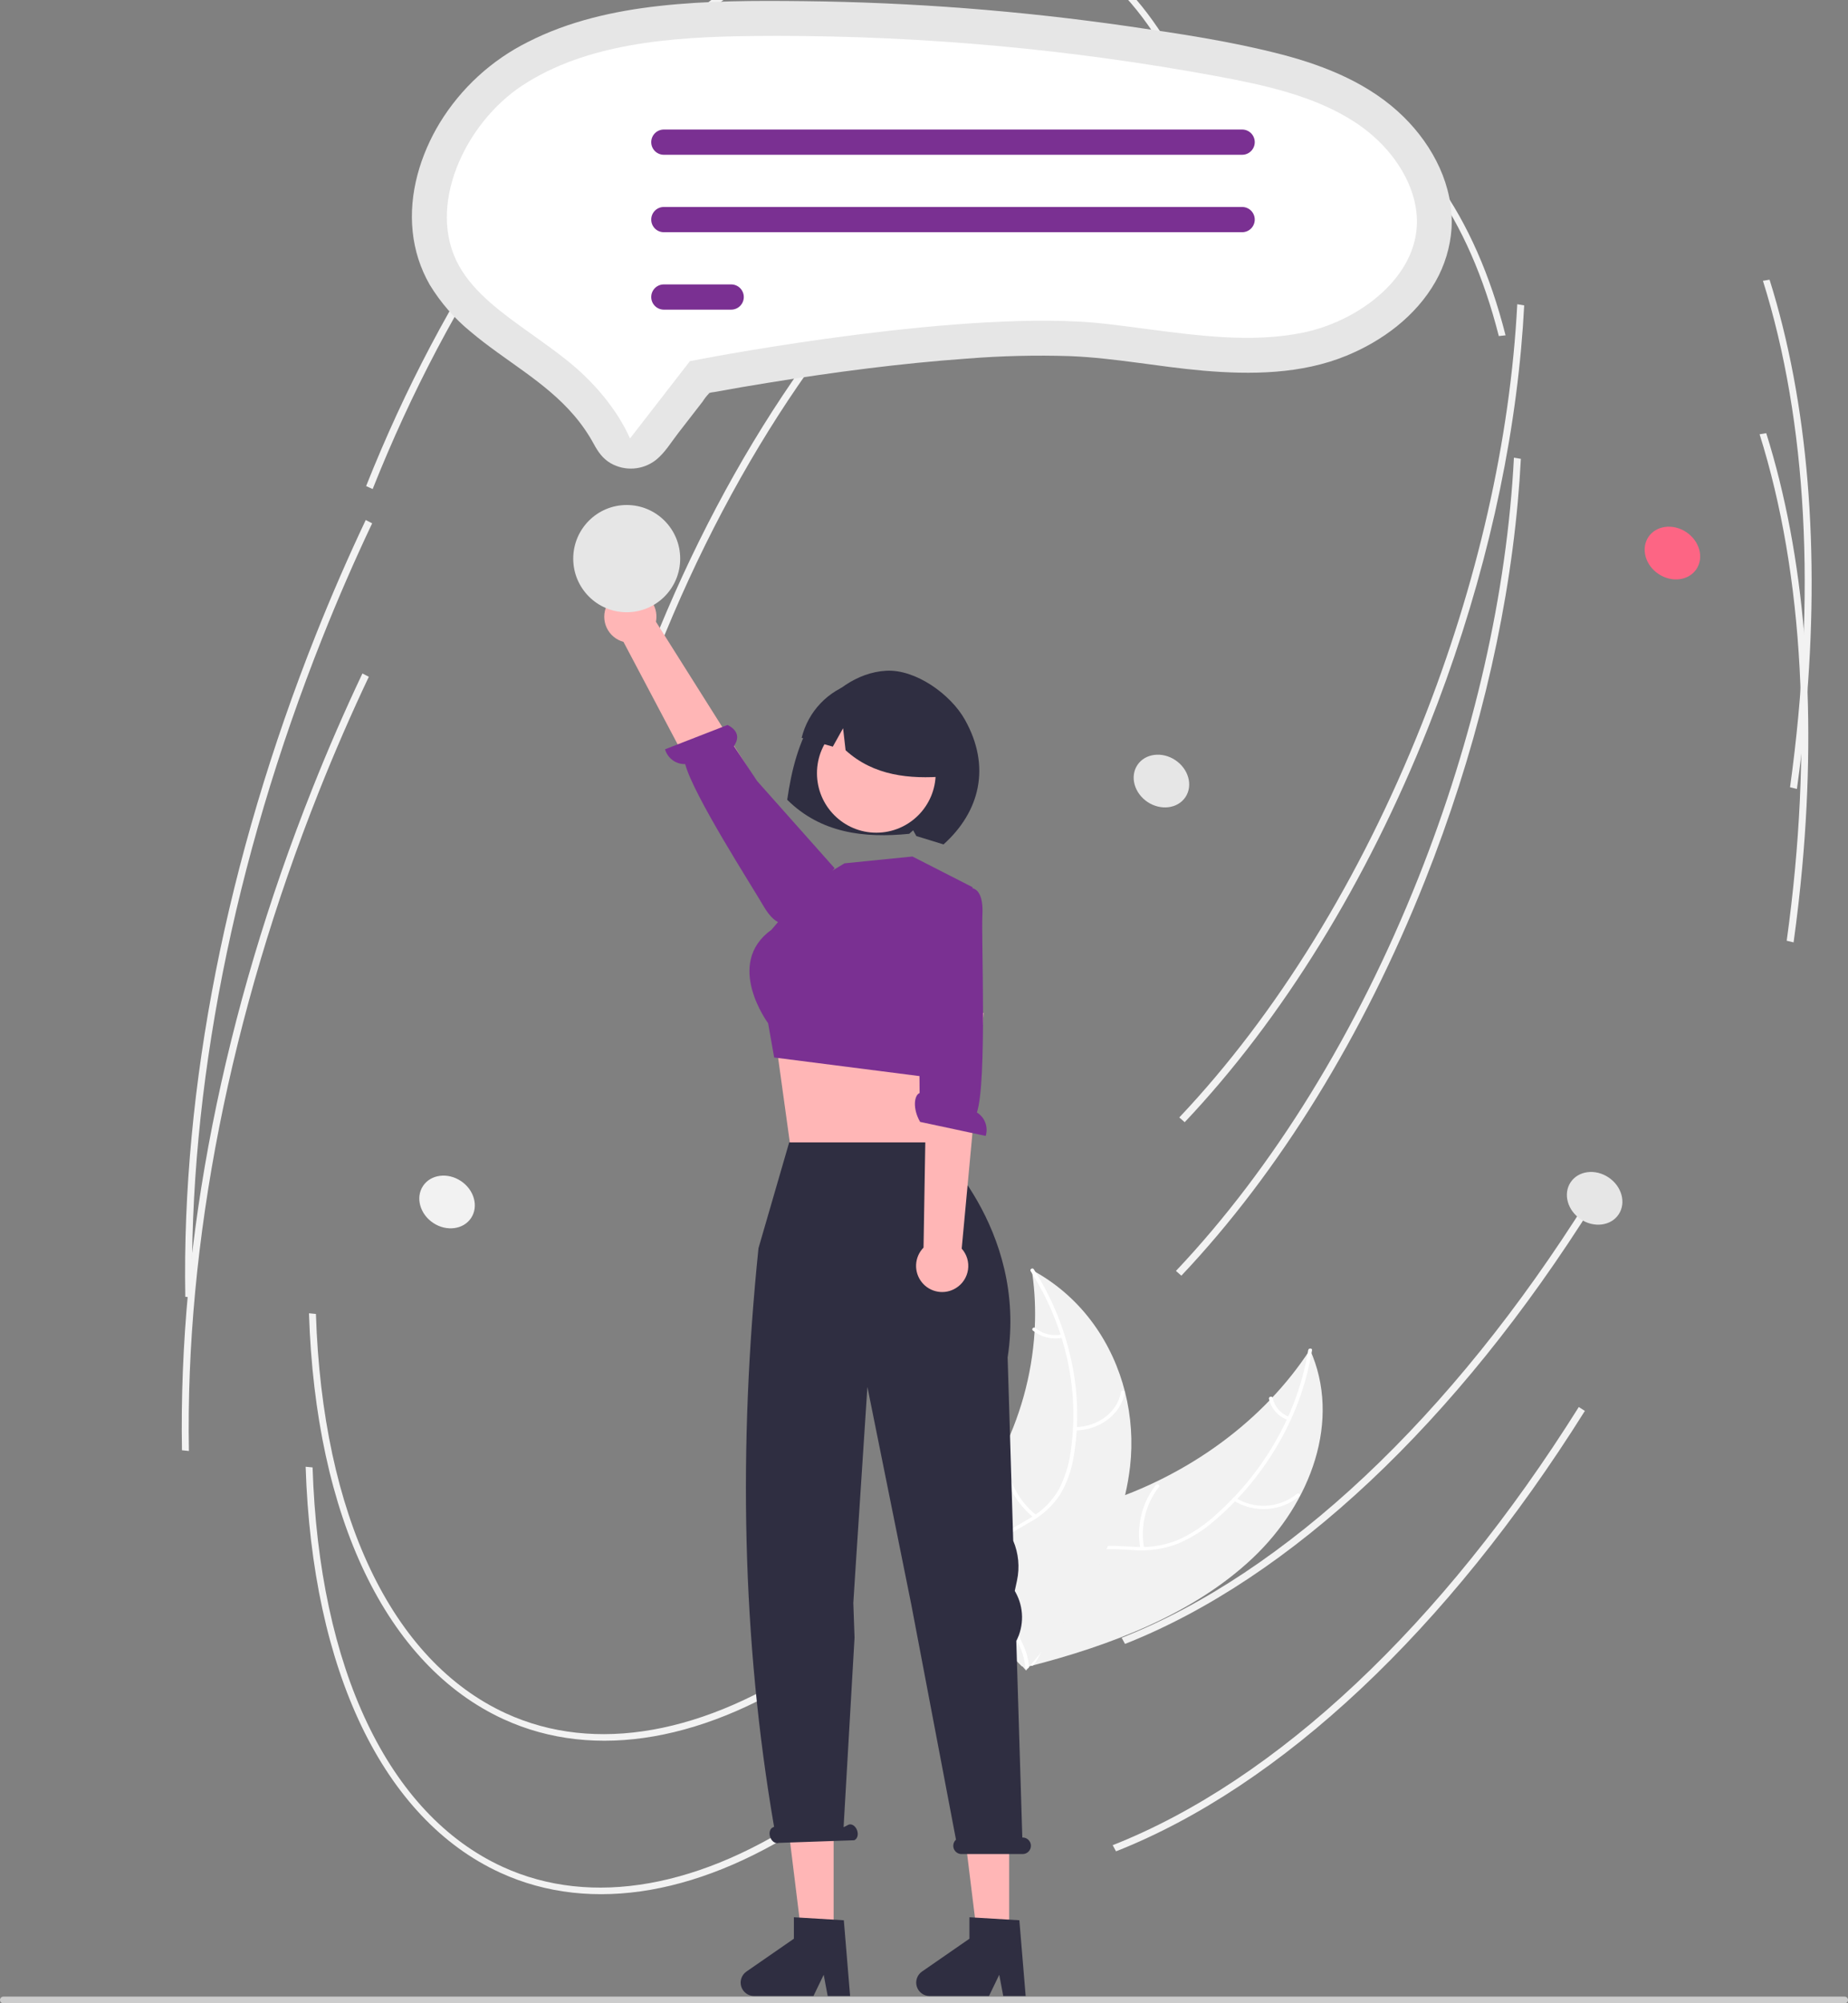 <svg width="179" height="194" viewBox="0 0 179 194" fill="none" xmlns="http://www.w3.org/2000/svg">
<rect x="0" y="0" width="179" height="194" fill="#808080" stroke="none"/>
<g clip-path="url(#clip0_4_126)">
<path d="M121.329 150.888C127.011 145.526 129.941 137.495 126.888 130.7C122.444 137.537 115.128 142.921 106.646 145.598C103.342 146.64 99.543 147.5 97.746 150.13C96.628 151.766 96.546 153.815 97.05 155.667C97.554 157.52 98.591 159.224 99.618 160.905L99.624 161.38C107.665 159.33 115.646 156.249 121.329 150.888Z" fill="#F2F2F2"/>
<path d="M126.717 130.737C125.759 136.653 122.624 142.342 117.831 146.63C116.79 147.6 115.61 148.407 114.329 149.023C113.01 149.609 111.573 149.875 110.134 149.8C108.777 149.757 107.396 149.576 106.051 149.821C105.391 149.937 104.762 150.185 104.2 150.551C103.639 150.916 103.156 151.392 102.782 151.948C101.891 153.263 101.595 154.778 101.364 156.268C101.109 157.922 100.873 159.644 99.786 161.067C99.654 161.24 99.969 161.408 100.101 161.236C101.992 158.759 101.359 155.595 102.635 152.924C103.23 151.678 104.261 150.581 105.801 150.205C107.147 149.876 108.572 150.061 109.945 150.115C111.352 150.205 112.762 149.991 114.08 149.489C115.392 148.932 116.606 148.166 117.675 147.221C120.014 145.217 122.014 142.845 123.595 140.198C125.349 137.298 126.534 134.089 127.086 130.743C127.12 130.539 126.75 130.534 126.717 130.737V130.737Z" fill="white"/>
<path d="M119.473 145.308C120.449 145.914 121.589 146.2 122.735 146.127C123.881 146.054 124.975 145.624 125.866 144.898C126.035 144.753 125.783 144.518 125.614 144.663C124.786 145.341 123.766 145.74 122.7 145.807C121.633 145.873 120.572 145.603 119.666 145.033C119.475 144.911 119.283 145.185 119.473 145.308Z" fill="white"/>
<path d="M110.818 149.901C110.628 148.868 110.659 147.805 110.908 146.785C111.157 145.764 111.619 144.808 112.264 143.979C112.395 143.806 112.08 143.638 111.949 143.811C111.28 144.674 110.802 145.67 110.545 146.733C110.288 147.796 110.259 148.901 110.459 149.976C110.498 150.18 110.857 150.104 110.818 149.901Z" fill="white"/>
<path d="M124.881 137.212C124.478 137.068 124.118 136.823 123.836 136.501C123.554 136.179 123.359 135.789 123.269 135.37C123.233 135.165 122.874 135.242 122.91 135.445C123.012 135.908 123.228 136.337 123.538 136.694C123.849 137.05 124.244 137.323 124.688 137.486C124.73 137.507 124.778 137.513 124.824 137.504C124.87 137.494 124.912 137.469 124.942 137.433C124.954 137.415 124.962 137.394 124.966 137.373C124.97 137.351 124.968 137.329 124.963 137.308C124.957 137.287 124.946 137.268 124.932 137.251C124.918 137.234 124.901 137.221 124.881 137.212Z" fill="white"/>
<path d="M99.943 122.975C99.961 123.104 99.98 123.232 99.996 123.363C100.235 125.088 100.313 126.831 100.229 128.571C100.225 128.706 100.218 128.842 100.21 128.976C99.942 133.209 98.791 137.338 96.832 141.096C96.034 142.631 95.114 144.098 94.079 145.482C92.636 147.414 90.896 149.409 90.289 151.58C90.223 151.805 90.173 152.034 90.139 152.266L98.958 161.35C98.99 161.362 99.019 161.375 99.052 161.387L99.385 161.764C99.444 161.695 99.504 161.623 99.564 161.554C99.599 161.514 99.632 161.472 99.666 161.432C99.689 161.405 99.712 161.378 99.734 161.354C99.741 161.345 99.749 161.336 99.754 161.329C99.776 161.305 99.794 161.282 99.813 161.26C100.151 160.855 100.486 160.448 100.818 160.037C100.82 160.035 100.82 160.035 100.821 160.032C103.343 156.9 105.586 153.557 107.176 150.024C107.224 149.917 107.274 149.809 107.318 149.699C108.02 148.115 108.576 146.47 108.978 144.785C109.193 143.869 109.354 142.942 109.462 142.008C109.734 139.598 109.569 137.157 108.975 134.805C107.787 130.093 104.882 125.764 100.295 123.171C100.178 123.104 100.062 123.04 99.943 122.975Z" fill="#F2F2F2"/>
<path d="M99.83 123.093C103.156 128.32 104.586 134.505 103.724 140.442C103.568 141.749 103.182 143.018 102.583 144.189C101.916 145.366 100.945 146.34 99.77 147.009C98.658 147.685 97.429 148.265 96.525 149.165C96.08 149.604 95.745 150.141 95.547 150.734C95.349 151.328 95.294 151.959 95.386 152.578C95.583 154.094 96.394 155.459 97.24 156.77C98.18 158.225 99.183 159.723 99.299 161.429C99.313 161.636 99.681 161.605 99.667 161.399C99.464 158.43 96.771 156.235 95.943 153.434C95.557 152.127 95.621 150.711 96.591 149.603C97.438 148.634 98.704 148.035 99.838 147.359C100.997 146.718 101.981 145.802 102.706 144.691C103.37 143.554 103.812 142.3 104.008 140.996C104.49 138.108 104.446 135.157 103.879 132.285C103.234 128.948 101.962 125.765 100.13 122.905C100.015 122.725 99.716 122.914 99.83 123.093Z" fill="white"/>
<path d="M104.121 138.525C106.537 138.503 108.597 136.925 108.943 134.847C108.977 134.642 108.613 134.586 108.579 134.791C108.255 136.739 106.344 138.184 104.086 138.205C103.848 138.207 103.885 138.527 104.121 138.525Z" fill="white"/>
<path d="M100.387 146.73C99.551 146.063 98.86 145.233 98.354 144.29C97.849 143.346 97.54 142.31 97.446 141.244C97.431 141.037 97.064 141.068 97.079 141.274C97.179 142.384 97.502 143.462 98.031 144.443C98.559 145.423 99.281 146.286 100.152 146.979C100.325 147.121 100.559 146.872 100.387 146.73V146.73Z" fill="white"/>
<path d="M102.841 129.226C102.395 129.317 101.934 129.308 101.492 129.2C101.049 129.092 100.636 128.887 100.281 128.6C100.111 128.456 99.877 128.705 100.046 128.849C100.439 129.164 100.896 129.389 101.385 129.51C101.874 129.63 102.383 129.643 102.877 129.546C102.975 129.527 103.052 129.465 103.043 129.371C103.034 129.325 103.008 129.285 102.971 129.258C102.933 129.231 102.887 129.22 102.841 129.226V129.226Z" fill="white"/>
<path d="M79.508 161.11C68.532 168.632 57.619 170.541 48.78 166.485C37.437 161.281 30.565 146.953 29.928 127.174L30.6 127.237C31.228 146.741 37.937 160.839 49.006 165.917C57.608 169.864 68.286 167.967 79.071 160.576L79.508 161.11Z" fill="#F2F2F2"/>
<path d="M147.337 33.751C146.256 45.687 143.177 58.273 138.348 70.418C132.376 85.435 124.216 98.663 114.752 108.67L114.226 108.211C123.645 98.252 131.767 85.083 137.715 70.127C143.089 56.612 146.286 42.547 146.964 29.46L147.635 29.573C147.564 30.955 147.464 32.348 147.337 33.751Z" fill="#F2F2F2"/>
<path d="M118.179 16.787L117.527 16.858C114.617 5.4 108.978 -2.538 101.219 -6.099C91.355 -10.624 79.157 -7.585 66.873 2.459C54.526 12.554 43.596 28.499 36.096 47.359L35.463 47.069C42.996 28.127 53.982 12.104 66.398 1.953C78.876 -8.25 91.322 -11.311 101.445 -6.667C109.427 -3.005 115.214 5.105 118.179 16.787Z" fill="#F2F2F2"/>
<path d="M154.384 116.545C141.091 137.743 124.962 152.889 108.97 159.192L108.647 158.598C124.528 152.338 140.562 137.269 153.795 116.168L154.384 116.545Z" fill="#F2F2F2"/>
<path d="M174.895 69.052C174.676 71.471 174.395 73.92 174.053 76.398L173.386 76.236C175.944 57.741 175.037 40.783 170.76 27.192L171.403 27.085C175.133 38.94 176.319 53.33 174.895 69.052Z" fill="#F2F2F2"/>
<path d="M36.047 50.677C34.34 54.279 32.717 58.012 31.223 61.77C22.622 83.399 18.263 105.488 18.619 125.649L17.947 125.577C17.591 105.341 21.962 83.176 30.59 61.48C32.088 57.711 33.716 53.968 35.427 50.355L36.047 50.677Z" fill="#F2F2F2"/>
<path d="M79.186 175.971C68.21 183.493 57.297 185.402 48.457 181.347C37.114 176.143 30.242 161.814 29.605 142.036L30.277 142.099C30.905 161.602 37.614 175.7 48.683 180.778C57.286 184.725 67.963 182.828 78.748 175.437L79.186 175.971Z" fill="#F2F2F2"/>
<path d="M147.014 48.612C145.934 60.548 142.854 73.135 138.025 85.279C132.053 100.297 123.894 113.524 114.429 123.532L113.904 123.073C123.323 113.113 131.445 99.944 137.392 84.988C142.767 71.473 145.963 57.409 146.641 44.321L147.312 44.434C147.241 45.816 147.142 47.209 147.014 48.612Z" fill="#F2F2F2"/>
<path d="M145.831 32.472L145.178 32.544C142.269 21.086 136.63 13.148 128.87 9.587C119.006 5.062 106.808 8.101 94.524 18.145C82.178 28.24 71.248 44.185 63.748 63.045L63.115 62.755C70.647 43.812 81.633 27.79 94.049 17.639C106.527 7.436 118.974 4.375 129.096 9.019C137.078 12.681 142.865 20.791 145.831 32.472Z" fill="#F2F2F2"/>
<path d="M153.513 136.629C140.219 157.827 124.091 172.973 108.099 179.277L107.776 178.682C123.657 172.422 139.691 157.353 152.924 136.252L153.513 136.629Z" fill="#F2F2F2"/>
<path d="M174.572 83.913C174.353 86.332 174.072 88.781 173.73 91.259L173.063 91.097C175.622 72.602 174.714 55.644 170.438 42.054L171.08 41.946C174.81 53.801 175.996 68.191 174.572 83.913Z" fill="#F2F2F2"/>
<path d="M35.724 65.538C34.017 69.141 32.395 72.873 30.9 76.632C22.299 98.26 17.941 120.349 18.297 140.511L17.625 140.439C17.268 120.202 21.639 98.037 30.267 76.341C31.766 72.572 33.393 68.829 35.105 65.216L35.724 65.538Z" fill="#F2F2F2"/>
<path d="M164.32 55.109C165.063 53.99 164.623 52.387 163.338 51.53C162.052 50.672 160.408 50.885 159.664 52.005C158.921 53.124 159.361 54.727 160.647 55.584C161.932 56.441 163.577 56.228 164.32 55.109Z" fill="#FD6584"/>
<path d="M78.91 69.38C80.466 66.99 83.007 65.112 85.836 64.953C88.666 64.794 92.066 67.209 93.462 69.694C96.016 74.24 94.908 78.61 91.39 81.772C90.912 81.609 89.244 81.118 88.758 80.962L88.45 80.404L88.07 80.743C83.723 81.178 79.523 80.694 76.251 77.447C76.657 74.621 77.355 71.77 78.91 69.38Z" fill="#2F2E41"/>
<path d="M90.568 101.283L90.054 106.061L90.356 112.326L76.51 110.678L75.21 101.283L76.867 101.299L90.568 101.283Z" fill="#FFB6B6"/>
<path d="M84.883 80.636C88.058 80.636 90.632 78.056 90.632 74.873C90.632 71.691 88.058 69.111 84.883 69.111C81.708 69.111 79.133 71.691 79.133 74.873C79.133 78.056 81.708 80.636 84.883 80.636Z" fill="#FFB7B7"/>
<path d="M78.512 85.58L81.802 83.602L88.382 82.942L94.198 85.911L94.14 94.978L90.45 104.383L74.987 102.405L74.4 99.088C74.4 99.088 70.123 93.33 74.729 90.032L78.512 85.58Z" fill="#7A3092"/>
<path d="M82.733 66.122C83.979 65.772 85.296 65.763 86.546 66.098C87.796 66.433 88.933 67.098 89.839 68.024C90.745 68.95 91.386 70.102 91.695 71.362C92.004 72.621 91.97 73.94 91.596 75.182C88.095 75.462 84.633 75.134 81.905 72.651L81.662 70.521L80.667 72.303C79.662 72.02 78.657 71.736 77.65 71.449C77.958 70.193 78.589 69.04 79.481 68.105C80.374 67.17 81.495 66.486 82.733 66.122Z" fill="#2F2E41"/>
<path d="M58.766 58.654C58.61 58.987 58.529 59.351 58.528 59.719C58.527 60.087 58.607 60.451 58.762 60.784C58.917 61.118 59.143 61.414 59.424 61.65C59.705 61.887 60.034 62.059 60.389 62.155L71.101 82.412L75.424 79.068L63.535 60.207C63.656 59.599 63.549 58.968 63.237 58.434C62.924 57.899 62.426 57.498 61.838 57.307C61.251 57.116 60.613 57.147 60.047 57.395C59.48 57.644 59.024 58.092 58.766 58.654H58.766Z" fill="#FFB6B6"/>
<path d="M76.337 89.258C76.337 89.258 75.344 90.14 73.933 87.704C72.803 85.753 67.167 77.019 66.369 73.991C65.931 74.004 65.501 73.87 65.148 73.61C64.794 73.351 64.537 72.982 64.416 72.56L70.47 70.204C71.786 70.864 71.421 71.778 71.088 72.251L73.342 75.641L80.842 84.076L77.066 88.633L76.337 89.258Z" fill="#7A3092"/>
<path d="M178.673 194H0.327C0.24 194 0.157 193.965 0.096 193.904C0.034 193.843 0 193.759 0 193.673C0 193.586 0.034 193.503 0.096 193.441C0.157 193.38 0.24 193.345 0.327 193.345H178.673C178.76 193.345 178.843 193.38 178.904 193.441C178.966 193.503 179 193.586 179 193.673C179 193.759 178.966 193.843 178.904 193.904C178.843 193.965 178.76 194 178.673 194Z" fill="#CCCCCC"/>
<path d="M135.976 11.334C132.757 8.154 128.458 6.399 124.148 5.276C119.268 4.005 114.222 3.256 109.237 2.538C104.042 1.79 98.826 1.212 93.59 0.806C88.361 0.402 83.122 0.17 77.874 0.112C73.197 0.059 68.489 0.058 63.836 0.578C59.452 1.068 55.08 2.05 51.128 4.068C47.61 5.826 44.655 8.537 42.598 11.894C40.706 15.018 39.582 18.764 39.973 22.437C40.157 24.245 40.718 25.995 41.622 27.571C42.681 29.313 44.031 30.859 45.612 32.143C48.878 34.907 52.782 36.927 55.59 40.211C56.332 41.072 56.98 42.009 57.523 43.007C57.931 43.764 58.39 44.416 59.149 44.858C59.826 45.245 60.602 45.423 61.38 45.368C62.158 45.314 62.902 45.03 63.519 44.552C64.394 43.864 65.023 42.803 65.7 41.93L68.061 38.884C68.231 38.611 68.429 38.356 68.651 38.123C68.81 37.991 68.548 38.107 68.6 38.074C68.628 38.056 68.679 38.066 68.71 38.053C68.867 38.008 69.028 37.978 69.191 37.964C70.915 37.646 72.643 37.349 74.374 37.072C80.767 36.038 87.202 35.186 93.663 34.726C96.993 34.459 100.336 34.38 103.675 34.487C107.993 34.664 112.251 35.523 116.553 35.894C121.185 36.293 126.05 36.238 130.414 34.448C133.907 33.015 137.151 30.604 139.042 27.275C139.94 25.701 140.471 23.943 140.598 22.134C140.829 18.031 138.838 14.162 135.976 11.334Z" fill="#E6E6E6"/>
<path d="M75.299 3.475C74.476 3.475 73.653 3.479 72.83 3.488C64.93 3.572 56.766 4.212 50.571 8.293C45.072 11.916 41.218 19.985 44.479 25.772C45.977 28.429 48.691 30.364 51.563 32.411C52.69 33.214 53.854 34.044 54.97 34.938C57.408 36.891 59.704 39.511 61.025 42.458L66.825 34.975L67.921 34.765C68.976 34.563 93.897 29.826 107.169 31.364C108.389 31.506 109.623 31.668 110.816 31.826C116.208 32.537 121.301 33.208 126.19 32.217C131.294 31.182 136.899 27.231 137.232 21.947C137.461 18.33 135.113 14.362 131.251 11.838C127.346 9.286 122.476 8.233 117.823 7.372C103.796 4.781 89.562 3.477 75.299 3.475Z" fill="white"/>
<path d="M120.318 14.988H64.298C63.974 14.988 63.664 14.859 63.436 14.63C63.207 14.401 63.079 14.09 63.079 13.766C63.079 13.442 63.207 13.131 63.436 12.902C63.664 12.673 63.974 12.544 64.298 12.544H120.318C120.641 12.544 120.951 12.673 121.18 12.902C121.408 13.131 121.537 13.442 121.537 13.766C121.537 14.09 121.408 14.401 121.18 14.63C120.951 14.859 120.641 14.988 120.318 14.988Z" fill="#7A3092"/>
<path d="M120.318 22.486H64.298C63.974 22.486 63.664 22.358 63.436 22.129C63.207 21.899 63.079 21.589 63.079 21.265C63.079 20.941 63.207 20.63 63.436 20.401C63.664 20.172 63.974 20.043 64.298 20.043H120.318C120.641 20.043 120.951 20.172 121.18 20.401C121.408 20.63 121.537 20.941 121.537 21.265C121.537 21.589 121.408 21.899 121.18 22.129C120.951 22.358 120.641 22.486 120.318 22.486Z" fill="#7A3092"/>
<path d="M70.826 29.985H64.298C63.974 29.985 63.664 29.856 63.436 29.627C63.207 29.398 63.079 29.087 63.079 28.763C63.079 28.439 63.207 28.129 63.436 27.9C63.664 27.671 63.974 27.542 64.298 27.542H70.826C71.149 27.542 71.459 27.671 71.688 27.9C71.916 28.129 72.045 28.439 72.045 28.763C72.045 29.087 71.916 29.398 71.688 29.627C71.459 29.856 71.149 29.985 70.826 29.985Z" fill="#7A3092"/>
<path d="M60.704 59.288C63.565 59.288 65.885 56.964 65.885 54.096C65.885 51.228 63.565 48.903 60.704 48.903C57.843 48.903 55.524 51.228 55.524 54.096C55.524 56.964 57.843 59.288 60.704 59.288Z" fill="#E6E6E6"/>
<path d="M45.631 117.948C46.374 116.829 45.934 115.226 44.649 114.369C43.363 113.512 41.718 113.724 40.975 114.844C40.232 115.963 40.672 117.566 41.958 118.423C43.243 119.28 44.888 119.068 45.631 117.948Z" fill="#F2F2F2"/>
<path d="M156.787 117.595C157.53 116.475 157.09 114.873 155.804 114.016C154.519 113.158 152.874 113.371 152.131 114.49C151.388 115.61 151.828 117.212 153.113 118.07C154.399 118.927 156.044 118.714 156.787 117.595Z" fill="#E6E6E6"/>
<path d="M114.826 77.187C115.569 76.067 115.129 74.465 113.843 73.608C112.558 72.75 110.913 72.963 110.17 74.082C109.427 75.202 109.867 76.804 111.152 77.662C112.438 78.519 114.083 78.306 114.826 77.187Z" fill="#E6E6E6"/>
<path d="M97.749 188.03H94.722L93.282 176.327H97.749V188.03Z" fill="#FFB6B6"/>
<path d="M99.347 193.287H97.176L96.789 191.232L95.796 193.287H90.039C89.763 193.287 89.494 193.198 89.272 193.034C89.049 192.87 88.885 192.639 88.803 192.375C88.721 192.111 88.725 191.828 88.815 191.566C88.905 191.305 89.076 191.079 89.303 190.922L93.901 187.739V185.662L98.737 185.952L99.347 193.287Z" fill="#2F2E41"/>
<path d="M80.746 188.03H77.718L76.278 176.327H80.746V188.03Z" fill="#FFB6B6"/>
<path d="M82.343 193.287H80.172L79.785 191.232L78.793 193.287H73.035C72.759 193.287 72.49 193.198 72.268 193.034C72.045 192.87 71.881 192.639 71.799 192.375C71.717 192.111 71.721 191.828 71.811 191.566C71.901 191.305 72.072 191.079 72.299 190.922L76.897 187.739V185.662L81.734 185.952L82.343 193.287Z" fill="#2F2E41"/>
<path d="M99.055 177.938H99.023L98.44 158.909C98.817 158.181 99.008 157.37 98.997 156.55C98.986 155.73 98.772 154.925 98.375 154.207L98.292 154.056L98.508 153.052C98.786 151.762 98.658 150.417 98.143 149.203L97.6 131.453C99.541 118.849 90.294 110.629 90.294 110.629H76.441L73.468 120.87C71.501 140.068 71.858 158.776 74.978 176.901L74.893 176.944C74.587 177.05 74.455 177.476 74.6 177.894C74.744 178.313 75.109 178.566 75.415 178.46L82.731 178.205C83.037 178.099 83.168 177.674 83.024 177.255C82.88 176.837 82.515 176.583 82.209 176.689L81.711 176.942L82.772 158.58L82.654 155.226L82.897 151.421L84.018 134.306L88.263 155.352L92.598 178.149C92.478 178.258 92.394 178.4 92.357 178.558C92.32 178.715 92.331 178.88 92.39 179.031C92.448 179.181 92.55 179.311 92.684 179.402C92.817 179.493 92.974 179.542 93.136 179.541H99.055C99.268 179.541 99.471 179.457 99.621 179.306C99.771 179.156 99.856 178.952 99.856 178.739C99.856 178.527 99.771 178.323 99.621 178.173C99.471 178.022 99.268 177.938 99.055 177.938H99.055Z" fill="#2F2E41"/>
<path d="M92.595 124.732C92.908 124.539 93.175 124.28 93.376 123.973C93.578 123.665 93.71 123.317 93.763 122.953C93.817 122.589 93.789 122.217 93.684 121.865C93.578 121.513 93.397 121.188 93.152 120.913L95.274 98.085L89.829 98.506L89.455 120.813C89.022 121.255 88.766 121.841 88.735 122.46C88.705 123.079 88.901 123.688 89.289 124.171C89.676 124.654 90.226 124.978 90.835 125.081C91.445 125.185 92.071 125.061 92.595 124.732V124.732Z" fill="#FFB6B6"/>
<path d="M93.996 86.002C93.996 86.002 95.309 85.809 95.157 88.622C95.035 90.875 95.614 104.757 94.625 107.728C94.998 107.958 95.284 108.306 95.438 108.717C95.592 109.128 95.605 109.579 95.475 109.998L89.124 108.641C88.384 107.366 88.537 106.058 89.075 105.845L89.043 101.772L87.64 88.343L93.045 86.124L93.996 86.002Z" fill="#7A3092"/>
</g>
<defs>
<clipPath id="clip0_4_126">
<rect width="179" height="194" fill="white"/>
</clipPath>
</defs>
</svg>
